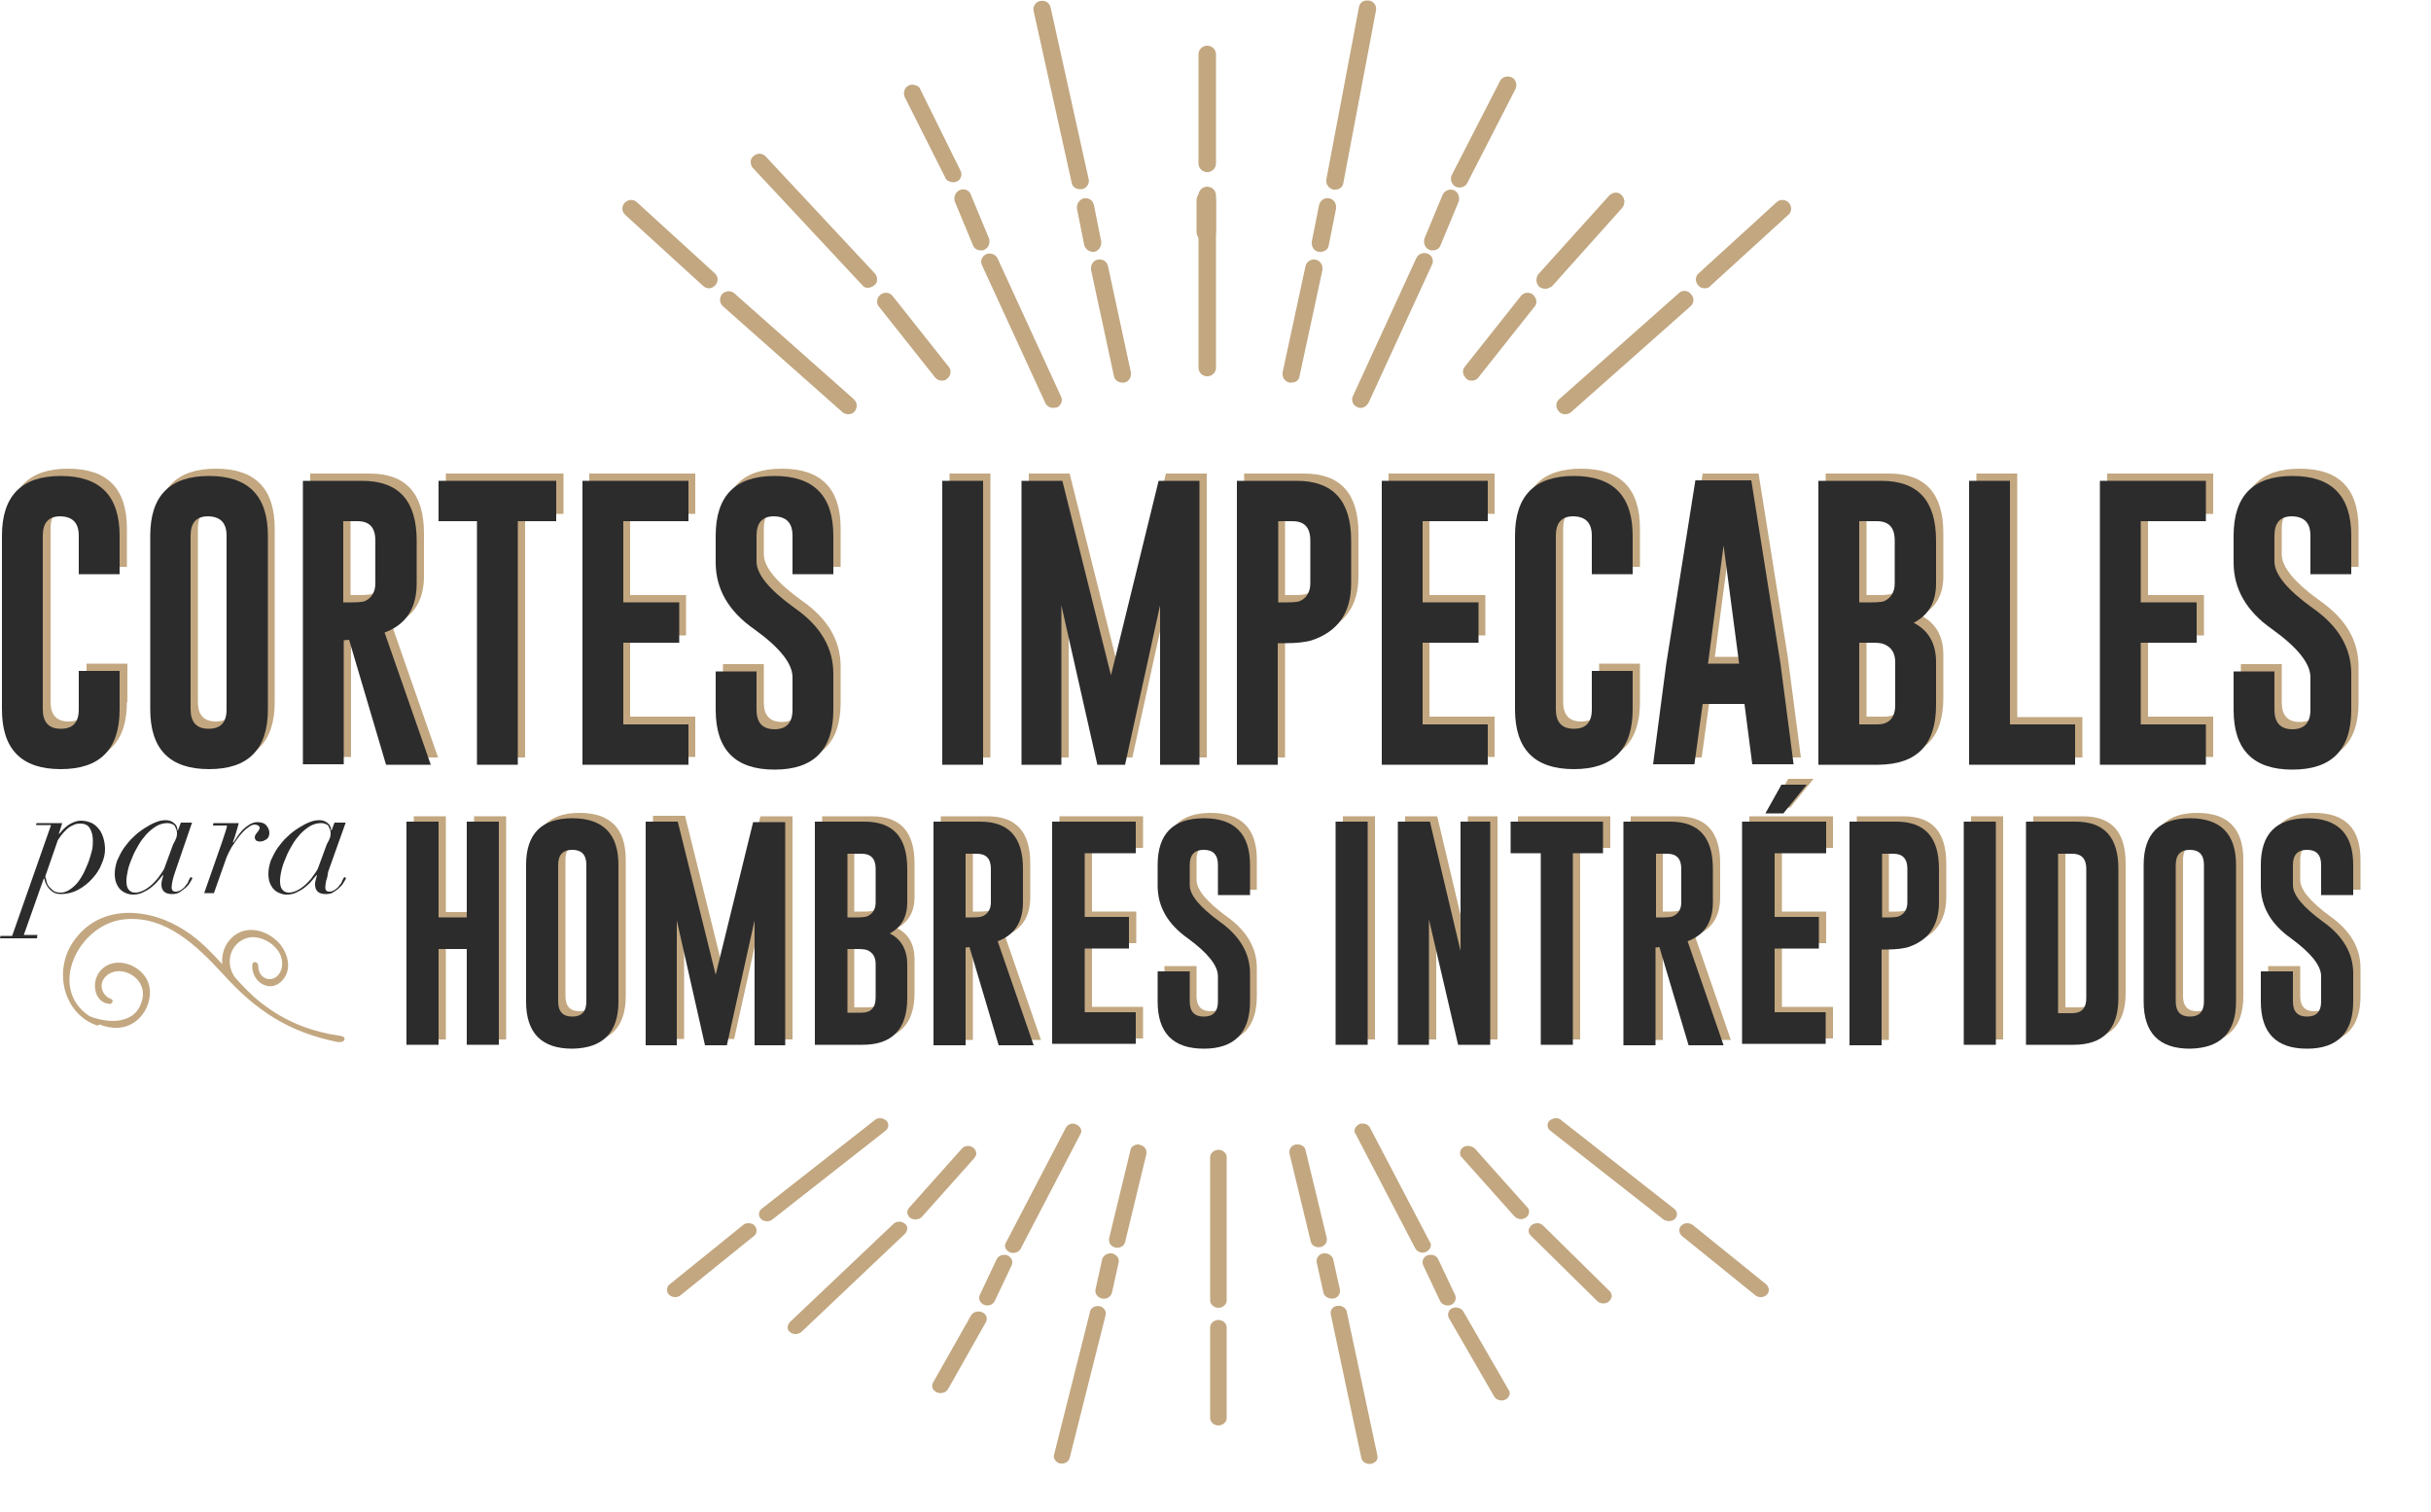 <?xml version="1.0" encoding="utf-8"?>
<!-- Generator: Adobe Illustrator 22.1.0, SVG Export Plug-In . SVG Version: 6.00 Build 0)  -->
<svg version="1.1" id="Capa_1" xmlns="http://www.w3.org/2000/svg" xmlns:xlink="http://www.w3.org/1999/xlink" x="0px" y="0px"
	 viewBox="0 0 500 311" style="enable-background:new 0 0 500 311;" xml:space="preserve">
<style type="text/css">
	.st0{fill:#C2A780;}
	.st1{fill:#2C2C2D;}
</style>
<g>
	<g>
		<g>
			<path class="st0" d="M350.6,59.3c-0.5,0-1-0.2-1.3-0.6c-0.3-0.3-0.5-0.8-0.5-1.2c0-0.5,0.2-1,0.6-1.3l16-14.6
				c0.7-0.7,1.9-0.6,2.5,0.1c0.3,0.3,0.5,0.8,0.5,1.2c0,0.5-0.2,1-0.6,1.3l-16,14.6C351.5,59.2,351,59.3,350.6,59.3z"/>
		</g>
	</g>
	<g>
		<g>
			<path class="st0" d="M321.9,85.2c-0.5,0-1-0.2-1.3-0.6c-0.3-0.3-0.5-0.8-0.5-1.2c0-0.5,0.2-1,0.6-1.3l24.6-21.8
				c0.7-0.7,1.9-0.6,2.5,0.2c0.3,0.3,0.5,0.8,0.5,1.2c0,0.5-0.2,1-0.6,1.3l-24.6,21.8C322.8,85.1,322.3,85.2,321.9,85.2z"/>
		</g>
	</g>
	<g>
		<g>
			<path class="st0" d="M294.7,51.5c-0.2,0-0.5,0-0.7-0.1c-0.7-0.3-1.1-1-1.1-1.7c0-0.2,0-0.5,0.1-0.7l3.7-8.9
				c0.4-0.9,1.4-1.3,2.3-1c0.7,0.3,1.1,1,1.1,1.7c0,0.2,0,0.5-0.1,0.7l-3.7,8.9C296.1,51.1,295.4,51.5,294.7,51.5z"/>
		</g>
	</g>
	<g>
		<g>
			<path class="st0" d="M216.6,83.9c-0.7,0-1.3-0.4-1.6-1l-13-28.3c-0.1-0.2-0.2-0.5-0.2-0.7c0-0.7,0.4-1.3,1-1.6
				c0.9-0.4,2,0,2.4,0.9l13,28.3c0.1,0.2,0.2,0.5,0.2,0.7c0,0.7-0.4,1.3-1,1.6C217.1,83.8,216.9,83.9,216.6,83.9z"/>
		</g>
	</g>
	<g>
		<g>
			<path class="st0" d="M201.7,51.5c-0.7,0-1.4-0.4-1.6-1.1l-3.7-8.9c-0.1-0.2-0.1-0.5-0.1-0.7c0-0.7,0.4-1.4,1.1-1.7
				c0.9-0.4,2,0,2.3,1l3.7,8.9c0.1,0.2,0.1,0.5,0.1,0.7c0,0.7-0.4,1.4-1.1,1.7C202.2,51.5,201.9,51.5,201.7,51.5z"/>
		</g>
	</g>
	<g>
		<g>
			<path class="st0" d="M193.7,78.3c-0.5,0-1-0.2-1.4-0.7l-11.5-14.5c-0.3-0.3-0.4-0.7-0.4-1.1c0-0.5,0.2-1,0.7-1.4
				c0.8-0.6,1.9-0.5,2.5,0.3l11.5,14.5c0.3,0.3,0.4,0.7,0.4,1.1c0,0.5-0.2,1-0.7,1.4C194.5,78.2,194.1,78.3,193.7,78.3z"/>
		</g>
	</g>
	<g>
		<g>
			<path class="st0" d="M174.5,85.2c-0.4,0-0.8-0.1-1.2-0.4L148.7,63c-0.4-0.4-0.6-0.8-0.6-1.3c0-0.4,0.1-0.8,0.4-1.2
				c0.7-0.7,1.8-0.8,2.5-0.2l24.6,21.8c0.4,0.4,0.6,0.8,0.6,1.3c0,0.4-0.1,0.8-0.4,1.2C175.5,85,175,85.2,174.5,85.2z"/>
		</g>
	</g>
	<g>
		<g>
			<path class="st0" d="M145.8,59.3c-0.4,0-0.9-0.2-1.2-0.5l-16-14.6c-0.4-0.4-0.6-0.8-0.6-1.3c0-0.4,0.2-0.9,0.5-1.2
				c0.7-0.7,1.8-0.8,2.5-0.1l16,14.6c0.4,0.4,0.6,0.8,0.6,1.3c0,0.4-0.2,0.9-0.5,1.2C146.7,59.1,146.3,59.3,145.8,59.3z"/>
		</g>
	</g>
	<g>
		<g>
			<path class="st0" d="M224.8,51.8c-0.8,0-1.6-0.6-1.8-1.4l-1.5-7.5c0-0.1,0-0.2,0-0.3c0-0.8,0.6-1.6,1.4-1.8
				c1-0.2,1.9,0.4,2.1,1.4l1.5,7.5c0,0.1,0,0.2,0,0.3c0,0.8-0.6,1.6-1.4,1.8C225,51.8,224.9,51.8,224.8,51.8z"/>
		</g>
	</g>
	<g>
		<g>
			<path class="st0" d="M230.8,78.7c-0.8,0-1.6-0.6-1.7-1.4l-4.7-21.8c0-0.1,0-0.3,0-0.4c0-0.8,0.6-1.6,1.4-1.7
				c1-0.2,1.9,0.4,2.1,1.4l4.7,21.8c0,0.1,0,0.3,0,0.4c0,0.8-0.6,1.6-1.4,1.7C231,78.7,230.9,78.7,230.8,78.7z"/>
		</g>
	</g>
	<g>
		<g>
			<path class="st0" d="M248.3,77.4c-1,0-1.8-0.8-1.8-1.8V40.2c0-1,0.8-1.8,1.8-1.8c1,0,1.8,0.8,1.8,1.8v35.4
				C250.1,76.6,249.3,77.4,248.3,77.4z"/>
		</g>
	</g>
	<g>
		<g>
			<path class="st0" d="M248.3,35.4c-1,0-1.8-0.8-1.8-1.8V11.2c0-1,0.8-1.8,1.8-1.8c1,0,1.8,0.8,1.8,1.8v22.4
				C250.1,34.6,249.3,35.4,248.3,35.4z"/>
		</g>
	</g>
	<g>
		<g>
			<path class="st0" d="M248.1,49.7c-1.1,0-2-0.9-2-2v-6.5c0-1.1,0.9-2,2-2c1.1,0,2,0.9,2,2v6.5C250.1,48.8,249.2,49.7,248.1,49.7z"
				/>
		</g>
	</g>
	<g>
		<g>
			<path class="st0" d="M265.6,78.7c-0.1,0-0.3,0-0.4,0c-0.8-0.2-1.4-0.9-1.4-1.7c0-0.1,0-0.3,0-0.4l4.7-21.8c0.2-1,1.2-1.6,2.1-1.4
				c0.8,0.2,1.4,0.9,1.4,1.7c0,0.1,0,0.3,0,0.4l-4.7,21.8C267.2,78.2,266.5,78.7,265.6,78.7z"/>
		</g>
	</g>
	<g>
		<g>
			<path class="st0" d="M271.6,51.8c-0.1,0-0.2,0-0.4,0c-0.9-0.2-1.4-0.9-1.4-1.8c0-0.1,0-0.2,0-0.3l1.5-7.5c0.2-1,1.1-1.6,2.1-1.4
				c0.9,0.2,1.4,0.9,1.4,1.8c0,0.1,0,0.2,0,0.3l-1.5,7.5C273.2,51.3,272.4,51.8,271.6,51.8z"/>
		</g>
	</g>
	<g>
		<g>
			<path class="st0" d="M279.8,83.9c-0.3,0-0.5-0.1-0.7-0.2c-0.7-0.3-1-0.9-1-1.6c0-0.3,0.1-0.5,0.2-0.7l13-28.3
				c0.4-0.9,1.5-1.3,2.4-0.9c0.7,0.3,1,0.9,1,1.6c0,0.3-0.1,0.5-0.2,0.7l-13,28.3C281.1,83.5,280.5,83.9,279.8,83.9z"/>
		</g>
	</g>
	<g>
		<g>
			<path class="st0" d="M302.7,78.3c-0.4,0-0.8-0.1-1.1-0.4c-0.4-0.4-0.7-0.9-0.7-1.4c0-0.4,0.1-0.8,0.4-1.1l11.5-14.5
				c0.6-0.8,1.7-0.9,2.5-0.3c0.4,0.4,0.7,0.9,0.7,1.4c0,0.4-0.1,0.8-0.4,1.1l-11.5,14.5C303.8,78.1,303.2,78.3,302.7,78.3z"/>
		</g>
		<g>
			<g>
				<path class="st0" d="M197.6,36.5c-0.2,0.4-0.4,0.7-0.8,0.8c-0.5,0.3-1.1,0.2-1.6,0c-0.4-0.2-0.7-0.4-0.8-0.8L186.1,20
					c-0.4-0.9-0.1-2,0.8-2.4c0.5-0.3,1.1-0.2,1.6,0c0.4,0.2,0.7,0.4,0.8,0.8l8.2,16.6C197.8,35.5,197.8,36.1,197.6,36.5z"/>
			</g>
		</g>
	</g>
	<g>
		<g>
			<path class="st0" d="M220.6,38.1c-0.1-0.2-0.2-0.4-0.2-0.6l-7.8-35.2c-0.2-0.8,0.2-1.5,0.8-1.9c0.2-0.1,0.4-0.2,0.6-0.2
				c1-0.2,1.9,0.4,2.1,1.4l7.8,35.2c0.2,0.8-0.2,1.5-0.8,1.9c-0.2,0.1-0.4,0.2-0.6,0.2C221.7,39,220.9,38.7,220.6,38.1z"/>
		</g>
	</g>
	<g>
		<g>
			<path class="st0" d="M272.8,37.5c0-0.2,0-0.4,0-0.6l6.7-35.4c0.1-0.8,0.7-1.3,1.5-1.4c0.2,0,0.4,0,0.6,0c1,0.2,1.6,1.1,1.4,2.1
				l-6.7,35.4c-0.1,0.8-0.7,1.3-1.5,1.4c-0.2,0-0.4,0-0.6,0C273.5,38.8,272.9,38.2,272.8,37.5z"/>
		</g>
	</g>
	<g>
		<g>
			<path class="st0" d="M298.5,37.3c-0.1-0.4-0.1-0.9,0.1-1.3l9.9-19.3c0.2-0.5,0.7-0.8,1.1-0.9c0.4-0.1,0.9-0.1,1.3,0.1
				c0.9,0.4,1.2,1.5,0.8,2.4l-9.9,19.3c-0.2,0.5-0.7,0.8-1.1,0.9c-0.4,0.1-0.9,0.1-1.3-0.1C299,38.2,298.6,37.7,298.5,37.3z"/>
		</g>
	</g>
	<g>
		<g>
			<path class="st0" d="M318,59.4c-0.5,0-1-0.1-1.4-0.4c-0.3-0.3-0.5-0.7-0.6-1.2c0-0.5,0.1-1,0.4-1.4L331,40.2
				c0.7-0.7,1.8-0.8,2.5-0.1c0.3,0.3,0.5,0.7,0.6,1.2c0,0.5-0.1,1-0.4,1.4l-14.5,16.2C318.9,59.1,318.5,59.3,318,59.4z"/>
		</g>
	</g>
	<g>
		<g>
			<path class="st0" d="M178.4,59.2c-0.4,0-0.8-0.2-1.1-0.6l-22.4-24c-0.4-0.4-0.5-0.9-0.5-1.4c0-0.4,0.2-0.8,0.6-1.1
				c0.7-0.7,1.9-0.6,2.5,0.1l22.4,24c0.4,0.4,0.5,0.9,0.5,1.4c0,0.4-0.2,0.8-0.6,1.1C179.4,59,178.9,59.2,178.4,59.2z"/>
		</g>
	</g>
	<g>
		<g>
			<path class="st0" d="M347,251.6c-0.5,0-0.9,0.2-1.2,0.5c-0.3,0.3-0.4,0.6-0.4,1c0,0.4,0.2,0.8,0.5,1.1l15.1,12.2
				c0.7,0.6,1.8,0.5,2.4-0.1c0.3-0.3,0.4-0.6,0.4-1c0-0.4-0.2-0.8-0.5-1.1L348.2,252C347.8,251.7,347.4,251.6,347,251.6z"/>
		</g>
	</g>
	<g>
		<g>
			<path class="st0" d="M320,230c-0.5,0-0.9,0.2-1.3,0.5c-0.3,0.3-0.4,0.6-0.4,1c0,0.4,0.2,0.8,0.6,1.1l23.2,18.2
				c0.7,0.5,1.8,0.5,2.4-0.1c0.3-0.3,0.4-0.6,0.4-1c0-0.4-0.2-0.8-0.6-1.1l-23.2-18.2C320.8,230.1,320.4,230,320,230z"/>
		</g>
	</g>
	<g>
		<g>
			<path class="st0" d="M294.3,258.1c-0.2,0-0.4,0-0.7,0.1c-0.6,0.2-1,0.8-1,1.4c0,0.2,0,0.4,0.1,0.6l3.5,7.4
				c0.4,0.8,1.4,1.1,2.2,0.8c0.6-0.2,1-0.8,1-1.4c0-0.2,0-0.4-0.1-0.6l-3.5-7.4C295.6,258.5,295,258.1,294.3,258.1z"/>
		</g>
	</g>
	<g>
		<g>
			<path class="st0" d="M220.7,231.1c-0.6,0-1.2,0.3-1.5,0.9l-12.3,23.6c-0.1,0.2-0.2,0.4-0.2,0.6c0,0.6,0.4,1.1,1,1.4
				c0.8,0.3,1.8,0,2.2-0.7l12.3-23.6c0.1-0.2,0.2-0.4,0.2-0.6c0-0.6-0.4-1.1-1-1.4C221.2,231.2,220.9,231.1,220.7,231.1z"/>
		</g>
	</g>
	<g>
		<g>
			<path class="st0" d="M206.6,258.1c-0.7,0-1.3,0.3-1.6,0.9l-3.5,7.4c-0.1,0.2-0.1,0.4-0.1,0.6c0,0.6,0.4,1.1,1,1.4
				c0.9,0.3,1.8,0,2.2-0.8l3.5-7.4c0.1-0.2,0.1-0.4,0.1-0.6c0-0.6-0.4-1.1-1-1.4C207.1,258.2,206.9,258.1,206.6,258.1z"/>
		</g>
	</g>
	<g>
		<g>
			<path class="st0" d="M199.1,235.7c-0.5,0-1,0.2-1.3,0.6l-10.8,12.1c-0.2,0.3-0.4,0.6-0.4,0.9c0,0.4,0.2,0.9,0.6,1.2
				c0.7,0.5,1.8,0.4,2.4-0.2l10.8-12.1c0.2-0.3,0.4-0.6,0.4-0.9c0-0.4-0.2-0.9-0.6-1.2C199.8,235.8,199.5,235.7,199.1,235.7z"/>
		</g>
	</g>
	<g>
		<g>
			<path class="st0" d="M181,230c-0.4,0-0.8,0.1-1.1,0.4l-23.2,18.2c-0.4,0.3-0.6,0.7-0.6,1.1c0,0.4,0.1,0.7,0.4,1
				c0.6,0.6,1.7,0.7,2.4,0.1l23.2-18.2c0.4-0.3,0.6-0.7,0.6-1.1c0-0.4-0.1-0.7-0.4-1C181.9,230.2,181.5,230,181,230z"/>
		</g>
	</g>
	<g>
		<g>
			<path class="st0" d="M153.9,251.6c-0.4,0-0.8,0.1-1.1,0.4l-15.1,12.2c-0.4,0.3-0.5,0.7-0.5,1.1c0,0.4,0.1,0.7,0.4,1
				c0.6,0.6,1.7,0.7,2.4,0.1l15.1-12.2c0.4-0.3,0.5-0.7,0.5-1.1c0-0.4-0.1-0.7-0.4-1C154.9,251.7,154.4,251.6,153.9,251.6z"/>
		</g>
	</g>
	<g>
		<g>
			<path class="st0" d="M228.4,257.8c-0.8,0-1.5,0.5-1.7,1.2l-1.4,6.3c0,0.1,0,0.2,0,0.3c0,0.7,0.6,1.3,1.4,1.5
				c0.9,0.2,1.8-0.4,2-1.2l1.4-6.3c0-0.1,0-0.2,0-0.3c0-0.7-0.6-1.3-1.4-1.5C228.7,257.8,228.5,257.8,228.4,257.8z"/>
		</g>
	</g>
	<g>
		<g>
			<path class="st0" d="M234.1,235.4c-0.8,0-1.5,0.5-1.6,1.2l-4.4,18.2c0,0.1,0,0.2,0,0.3c0,0.7,0.5,1.3,1.3,1.5
				c0.9,0.2,1.8-0.3,2-1.1l4.4-18.2c0-0.1,0-0.2,0-0.3c0-0.7-0.5-1.3-1.3-1.5C234.3,235.4,234.2,235.4,234.1,235.4z"/>
		</g>
	</g>
	<g>
		<g>
			<path class="st0" d="M250.6,236.5c-0.9,0-1.7,0.7-1.7,1.5v29.5c0,0.8,0.8,1.5,1.7,1.5c0.9,0,1.7-0.7,1.7-1.5V238
				C252.3,237.2,251.5,236.5,250.6,236.5z"/>
		</g>
	</g>
	<g>
		<g>
			<path class="st0" d="M250.6,271.5c-0.9,0-1.7,0.7-1.7,1.5v18.7c0,0.8,0.8,1.5,1.7,1.5c0.9,0,1.7-0.7,1.7-1.5V273
				C252.3,272.2,251.5,271.5,250.6,271.5z"/>
		</g>
	</g>
	<g>
		<g>
			<path class="st0" d="M266.9,235.4c-0.1,0-0.2,0-0.4,0c-0.8,0.2-1.3,0.8-1.3,1.5c0,0.1,0,0.2,0,0.3l4.4,18.2
				c0.2,0.8,1.1,1.3,2,1.1c0.8-0.2,1.3-0.8,1.3-1.5c0-0.1,0-0.2,0-0.3l-4.4-18.2C268.4,235.9,267.7,235.4,266.9,235.4z"/>
		</g>
	</g>
	<g>
		<g>
			<path class="st0" d="M272.5,257.8c-0.1,0-0.2,0-0.3,0c-0.8,0.1-1.4,0.8-1.4,1.5c0,0.1,0,0.2,0,0.3l1.4,6.3c0.2,0.8,1.1,1.3,2,1.2
				c0.8-0.1,1.4-0.8,1.4-1.5c0-0.1,0-0.2,0-0.3l-1.4-6.3C274,258.3,273.3,257.8,272.5,257.8z"/>
		</g>
	</g>
	<g>
		<g>
			<path class="st0" d="M280.3,231.1c-0.2,0-0.5,0-0.7,0.1c-0.6,0.3-1,0.8-1,1.4c0,0.2,0,0.4,0.2,0.6l12.3,23.6
				c0.4,0.7,1.4,1.1,2.2,0.7c0.6-0.3,1-0.8,1-1.4c0-0.2,0-0.4-0.2-0.6L281.8,232C281.5,231.4,280.9,231.1,280.3,231.1z"/>
		</g>
	</g>
	<g>
		<g>
			<path class="st0" d="M301.9,235.7c-0.4,0-0.7,0.1-1,0.3c-0.4,0.3-0.6,0.7-0.6,1.2c0,0.3,0.1,0.7,0.4,0.9l10.8,12.1
				c0.6,0.6,1.6,0.8,2.4,0.2c0.4-0.3,0.6-0.7,0.6-1.2c0-0.3-0.1-0.7-0.4-0.9l-10.8-12.1C302.9,235.9,302.4,235.7,301.9,235.7z"/>
		</g>
		<g>
			<g>
				<path class="st0" d="M202.8,270.6c-0.2-0.3-0.4-0.5-0.8-0.7c-0.5-0.2-1-0.2-1.5,0c-0.3,0.1-0.6,0.4-0.8,0.7l-7.8,13.8
					c-0.4,0.7-0.1,1.6,0.8,2c0.5,0.2,1,0.2,1.5,0c0.3-0.1,0.6-0.4,0.8-0.7l7.8-13.8C203,271.5,203,271,202.8,270.6z"/>
			</g>
		</g>
	</g>
	<g>
		<g>
			<path class="st0" d="M224.4,269.3c-0.1,0.1-0.2,0.3-0.2,0.5l-7.4,29.4c-0.2,0.6,0.2,1.3,0.7,1.6c0.2,0.1,0.3,0.2,0.5,0.2
				c0.9,0.2,1.8-0.3,2-1.1l7.4-29.4c0.2-0.6-0.2-1.3-0.7-1.6c-0.2-0.1-0.3-0.2-0.5-0.2C225.5,268.5,224.8,268.8,224.4,269.3z"/>
		</g>
	</g>
	<g>
		<g>
			<path class="st0" d="M273.7,269.8c0,0.2,0,0.3,0,0.5l6.3,29.6c0.1,0.6,0.7,1.1,1.4,1.2c0.2,0,0.4,0,0.6,0
				c0.9-0.2,1.5-0.9,1.3-1.7l-6.3-29.6c-0.1-0.6-0.7-1.1-1.4-1.2c-0.2,0-0.4,0-0.6,0C274.3,268.7,273.8,269.2,273.7,269.8z"/>
		</g>
	</g>
	<g>
		<g>
			<path class="st0" d="M297.9,270c-0.1,0.3-0.1,0.7,0.1,1.1l9.3,16.1c0.2,0.4,0.6,0.7,1.1,0.8c0.4,0.1,0.8,0.1,1.2-0.1
				c0.8-0.4,1.2-1.3,0.7-2l-9.3-16.1c-0.2-0.4-0.6-0.7-1.1-0.8c-0.4-0.1-0.8-0.1-1.2,0.1C298.3,269.2,298,269.6,297.9,270z"/>
		</g>
	</g>
	<g>
		<g>
			<path class="st0" d="M316.3,251.6c-0.5,0-0.9,0.1-1.3,0.4c-0.3,0.3-0.5,0.6-0.6,1c0,0.4,0.1,0.8,0.4,1.1l13.7,13.5
				c0.6,0.6,1.7,0.7,2.4,0.1c0.3-0.3,0.5-0.6,0.6-1c0-0.4-0.1-0.8-0.4-1.1l-13.7-13.5C317.1,251.8,316.7,251.6,316.3,251.6z"/>
		</g>
	</g>
	<g>
		<g>
			<path class="st0" d="M184.8,251.3c-0.4,0-0.8,0.2-1.1,0.5l-21.2,20.1c-0.3,0.3-0.5,0.7-0.5,1.2c0,0.4,0.2,0.7,0.5,0.9
				c0.7,0.6,1.7,0.5,2.4-0.1l21.2-20.1c0.3-0.3,0.5-0.7,0.5-1.2c0-0.4-0.2-0.7-0.5-0.9C185.7,251.4,185.2,251.2,184.8,251.3z"/>
		</g>
	</g>
	<g>
		<path class="st0" d="M85.1,167.9h6.6v19.7h5.8v-19.7h6.6v45.9h-6.6v-19.7h-5.8v19.7h-6.6V167.9z"/>
		<path class="st0" d="M128.7,204.9c0,6.4-3.2,9.6-9.5,9.7c-6.3,0-9.5-3.2-9.5-9.7v-28.1c0-6.4,3.2-9.6,9.5-9.6
			c6.3,0,9.5,3.2,9.5,9.6V204.9z M122.1,176.8c0-2.1-1-3.1-2.9-3.1h0c-1.9,0-2.9,1-2.9,3.1v28.1c0,2.1,1,3.1,2.9,3.1
			c1.9,0,2.9-1,2.9-3.1V176.8z"/>
		<path class="st0" d="M148.7,199.3l7.7-31.4h6.6v45.9h-6.3V188l-5.7,25.7h-4.5l-5.8-25.7v25.7h-6.4v-45.9h6.6L148.7,199.3z"/>
		<path class="st0" d="M169.1,167.9h10.2c5.9,0,8.8,3.2,8.8,9.7v6.9c0,3-1.2,5.1-3.6,6.4c2.4,1.2,3.6,3.4,3.6,6.4v6.9
			c0,6.4-3.1,9.6-9.2,9.6h-9.8V167.9z M175.7,174.4v13.1h2.1c0.9,0,1.6-0.1,1.9-0.2c1.2-0.5,1.8-1.5,1.8-2.9v-6.9
			c0-2.1-1-3.1-2.9-3.1H175.7z M175.7,194.1v13.1h2.9c1.9,0,2.9-1,2.9-3.1v-6.9c0-1.5-0.6-2.4-1.8-2.9c-0.3-0.1-1-0.2-1.9-0.2H175.7
			z"/>
		<path class="st0" d="M193.5,167.9h9.6c5.9,0,8.8,3.2,8.8,9.7v6.9c0,4-1.7,6.7-5.2,8l7.4,21.4h-7.2l-6-20.2l-0.8,0.1v20.1h-6.6
			V167.9z M200.1,174.4v13.1h1.5c0.9,0,1.6-0.1,1.9-0.2c1.2-0.5,1.8-1.5,1.8-2.9v-6.9c0-2.1-1-3.1-2.9-3.1H200.1z"/>
		<path class="st0" d="M217.9,167.9h17.2v6.5h-10.5v13.1h9.1v6.5h-9.1v13.1h10.5v6.5h-17.2V167.9z"/>
		<path class="st0" d="M239.5,176.8c0-6.4,3.2-9.6,9.5-9.6c6.3,0,9.5,3.2,9.5,9.6v6.2h-6.6v-6.2c0-2.1-1-3.1-2.9-3.1h0
			c-1.9,0-2.9,1-2.9,3.1v4.2c0,2,2.1,4.5,6.2,7.5c4.1,2.9,6.2,6.5,6.2,10.6v5.8c0,6.4-3.2,9.7-9.5,9.7c-6.3,0-9.5-3.2-9.5-9.7v-6.2
			h6.6v6.2c0,2.1,1,3.1,2.9,3.1c1.9,0,2.9-1,2.9-3.1v-5.2c0-2.2-2.1-4.8-6.2-7.8c-4.1-2.9-6.2-6.5-6.2-10.8V176.8z"/>
		<path class="st0" d="M276.2,167.9h6.6v45.9h-6.6V167.9z"/>
		<path class="st0" d="M289,167.9h6.6l6.3,26.6v-26.6h6.1v45.9h-6.6l-6-25.8v25.8H289V167.9z"/>
		<path class="st0" d="M331.2,167.9v6.5H325v39.4h-6.6v-39.4h-6.2v-6.5H331.2z"/>
		<path class="st0" d="M335.4,167.9h9.6c5.9,0,8.8,3.2,8.8,9.7v6.9c0,4-1.7,6.7-5.2,8l7.4,21.4h-7.2l-6-20.2l-0.8,0.1v20.1h-6.6
			V167.9z M342,174.4v13.1h1.5c0.9,0,1.6-0.1,1.9-0.2c1.2-0.5,1.8-1.5,1.8-2.9v-6.9c0-2.1-1-3.1-2.9-3.1H342z"/>
		<path class="st0" d="M359.8,167.9H377v6.5h-10.5v13.1h9.1v6.5h-9.1v13.1H377v6.5h-17.2V167.9z M368.2,166.1h-3.7l3.3-5.9h5.2
			L368.2,166.1z"/>
		<path class="st0" d="M381.9,167.9h9.6c5.9,0,8.8,3.2,8.8,9.7v6.9c0,4.7-2.1,7.8-6.3,9.2c-1,0.3-2.5,0.5-4.4,0.5h-1.1v19.7h-6.6
			V167.9z M388.5,174.4v13.1h1.5c0.9,0,1.6-0.1,1.9-0.2c1.2-0.5,1.8-1.5,1.8-2.9v-6.9c0-2.1-1-3.1-2.9-3.1H388.5z"/>
		<path class="st0" d="M405.4,167.9h6.6v45.9h-6.6V167.9z"/>
		<path class="st0" d="M418.2,167.9h10.2c5.9,0,8.8,3.2,8.8,9.7v26.6c0,6.4-3.1,9.6-9.2,9.6h-9.8V167.9z M424.8,174.4v32.8h2.9
			c1.9,0,2.9-1,2.9-3.1v-26.6c0-2.1-1-3.1-2.9-3.1H424.8z"/>
		<path class="st0" d="M461.4,204.9c0,6.4-3.2,9.6-9.5,9.7c-6.3,0-9.5-3.2-9.5-9.7v-28.1c0-6.4,3.2-9.6,9.5-9.6
			c6.3,0,9.5,3.2,9.5,9.6V204.9z M454.8,176.8c0-2.1-1-3.1-2.9-3.1h0c-1.9,0-2.9,1-2.9,3.1v28.1c0,2.1,1,3.1,2.9,3.1
			c1.9,0,2.9-1,2.9-3.1V176.8z"/>
		<path class="st0" d="M466.5,176.8c0-6.4,3.2-9.6,9.5-9.6c6.3,0,9.5,3.2,9.5,9.6v6.2h-6.6v-6.2c0-2.1-1-3.1-2.9-3.1h0
			c-1.9,0-2.9,1-2.9,3.1v4.2c0,2,2.1,4.5,6.2,7.5c4.1,2.9,6.2,6.5,6.2,10.6v5.8c0,6.4-3.2,9.7-9.5,9.7c-6.3,0-9.5-3.2-9.5-9.7v-6.2
			h6.6v6.2c0,2.1,1,3.1,2.9,3.1c1.9,0,2.9-1,2.9-3.1v-5.2c0-2.2-2.1-4.8-6.2-7.8c-4.1-2.9-6.2-6.5-6.2-10.8V176.8z"/>
	</g>
	<g>
		<path class="st0" d="M26.1,144.4c0,8.2-4,12.3-12.1,12.3c-8.1,0-12.1-4.1-12.1-12.3v-35.7c0-8.2,4-12.3,12.1-12.3
			c8.1,0,12.1,4.1,12.1,12.3v7.9h-8.4v-7.9c0-2.6-1.2-3.9-3.7-4H14c-2.4,0-3.6,1.3-3.6,4v35.7c0,2.6,1.2,4,3.7,4
			c2.5,0,3.7-1.3,3.7-4v-7.9h8.4V144.4z"/>
		<path class="st0" d="M56.5,144.4c0,8.2-4,12.3-12.1,12.3c-8.1,0-12.1-4.1-12.1-12.3v-35.7c0-8.2,4-12.3,12.1-12.3
			c8.1,0,12.1,4.1,12.1,12.3V144.4z M48.1,108.7c0-2.6-1.2-3.9-3.7-4h-0.1c-2.4,0-3.6,1.3-3.6,4v35.7c0,2.6,1.2,4,3.7,4
			c2.5,0,3.7-1.3,3.7-4V108.7z"/>
		<path class="st0" d="M63.7,97.4h12.3c7.5,0,11.2,4.1,11.2,12.3v8.8c0,5.1-2.2,8.5-6.6,10.1l9.5,27.2h-9.2l-7.6-25.7l-1.1,0.1v25.5
			h-8.4V97.4z M72.1,105.7v16.7H74c1.2,0,2-0.1,2.4-0.2c1.5-0.6,2.3-1.9,2.3-3.7v-8.8c0-2.7-1.2-4-3.7-4H72.1z"/>
		<path class="st0" d="M115.9,97.4v8.3H108v50.1h-8.4v-50.1h-7.9v-8.3H115.9z"/>
		<path class="st0" d="M121.2,97.4h21.8v8.3h-13.4v16.7h11.5v8.3h-11.5v16.7h13.4v8.3h-21.8V97.4z"/>
		<path class="st0" d="M148.7,108.7c0-8.2,4-12.3,12.1-12.3c8.1,0,12.1,4.1,12.1,12.3v7.9h-8.4v-7.9c0-2.6-1.2-3.9-3.7-4h-0.1
			c-2.4,0-3.6,1.3-3.6,4v5.3c0,2.6,2.6,5.8,7.9,9.6c5.3,3.7,7.9,8.2,7.9,13.5v7.4c0,8.2-4,12.3-12.1,12.3c-8.1,0-12.1-4.1-12.1-12.3
			v-7.9h8.4v7.9c0,2.6,1.2,4,3.7,4c2.4,0,3.7-1.3,3.7-4v-6.7c0-2.8-2.6-6.1-7.9-9.9c-5.3-3.7-7.9-8.3-7.9-13.7V108.7z"/>
		<path class="st0" d="M195.3,97.4h8.4v58.4h-8.4V97.4z"/>
		<path class="st0" d="M230,137.4l9.8-40h8.4v58.4h-8.1V123l-7.2,32.8h-5.7l-7.4-32.8v32.8h-8.2V97.4h8.4L230,137.4z"/>
		<path class="st0" d="M255.9,97.4h12.3c7.5,0,11.2,4.1,11.2,12.3v8.8c0,6-2.7,9.9-8.1,11.7c-1.3,0.4-3.2,0.6-5.6,0.6h-1.4v25h-8.4
			V97.4z M264.3,105.7v16.7h1.9c1.2,0,2-0.1,2.4-0.2c1.5-0.6,2.3-1.9,2.3-3.7v-8.8c0-2.7-1.2-4-3.7-4H264.3z"/>
		<path class="st0" d="M285.6,97.4h21.8v8.3h-13.4v16.7h11.5v8.3h-11.5v16.7h13.4v8.3h-21.8V97.4z"/>
		<path class="st0" d="M337.3,144.4c0,8.2-4,12.3-12.1,12.3c-8.1,0-12.1-4.1-12.1-12.3v-35.7c0-8.2,4-12.3,12.1-12.3
			c8.1,0,12.1,4.1,12.1,12.3v7.9h-8.4v-7.9c0-2.6-1.2-3.9-3.7-4h-0.1c-2.4,0-3.6,1.3-3.6,4v35.7c0,2.6,1.2,4,3.7,4
			c2.5,0,3.7-1.3,3.7-4v-7.9h8.4V144.4z"/>
		<path class="st0" d="M367.7,135.1l2.7,20.7h-8.5l-1.6-12.4h-8.6l-1.7,12.4h-8.5l2.7-20.6l6-37.8h11.5L367.7,135.1z M359.1,135.1
			l-3.2-24.3l-3.2,24.3H359.1z"/>
		<path class="st0" d="M375.5,97.4h13c7.5,0,11.2,4.1,11.2,12.3v8.8c0,3.8-1.5,6.5-4.6,8.1c3.1,1.6,4.6,4.3,4.6,8.1v8.8
			c0,8.2-3.9,12.2-11.8,12.3h-12.4V97.4z M383.9,105.7v16.7h2.6c1.2,0,2-0.1,2.4-0.2c1.5-0.6,2.3-1.9,2.3-3.7v-8.8
			c0-2.7-1.2-4-3.7-4H383.9z M383.9,130.7v16.7h3.7c2.4,0,3.7-1.3,3.7-4v-8.8c0-1.9-0.8-3.1-2.3-3.7c-0.4-0.2-1.2-0.3-2.4-0.3H383.9
			z"/>
		<path class="st0" d="M406.5,155.8V97.4h8.4v50.1h13.4v8.3H406.5z"/>
		<path class="st0" d="M433.4,97.4h21.8v8.3h-13.4v16.7h11.5v8.3h-11.5v16.7h13.4v8.3h-21.8V97.4z"/>
		<path class="st0" d="M460.9,108.7c0-8.2,4-12.3,12.1-12.3c8.1,0,12.1,4.1,12.1,12.3v7.9h-8.4v-7.9c0-2.6-1.2-3.9-3.7-4h-0.1
			c-2.4,0-3.6,1.3-3.6,4v5.3c0,2.6,2.6,5.8,7.9,9.6c5.3,3.7,7.9,8.2,7.9,13.5v7.4c0,8.2-4,12.3-12.1,12.3c-8.1,0-12.1-4.1-12.1-12.3
			v-7.9h8.4v7.9c0,2.6,1.2,4,3.7,4c2.4,0,3.7-1.3,3.7-4v-6.7c0-2.8-2.6-6.1-7.9-9.9c-5.3-3.7-7.9-8.3-7.9-13.7V108.7z"/>
	</g>
	<g>
		<path class="st1" d="M7.4,169.8l0.1-0.5h5.3l-0.7,2.2h0.1c0.2-0.2,0.4-0.5,0.7-0.8c0.3-0.3,0.6-0.6,1-0.9c0.4-0.3,0.8-0.5,1.3-0.7
			c0.5-0.2,1-0.3,1.5-0.3c0.8,0,1.5,0.2,2.2,0.5c0.6,0.3,1.1,0.8,1.5,1.3c0.4,0.5,0.7,1.2,0.9,1.9c0.2,0.7,0.3,1.5,0.3,2.2
			c0,0.9-0.2,1.9-0.7,3c-0.4,1.1-1.1,2.1-1.9,3c-0.8,0.9-1.8,1.7-2.9,2.3c-1.1,0.6-2.3,0.9-3.6,0.9c-0.9,0-1.6-0.3-2.2-0.9
			c-0.6-0.6-1-1.3-1.2-2.3H9l-4.1,11.6h2.8L7.6,193H0l0.1-0.5h2.4l8-22.8H7.4z M9.6,181.4c0.1,0.4,0.3,0.8,0.6,1.1
			c0.3,0.3,0.6,0.6,0.9,0.8c0.4,0.2,0.8,0.3,1.4,0.3c0.6,0,1.2-0.2,1.8-0.6c0.6-0.4,1.1-0.8,1.6-1.4c0.5-0.6,0.9-1.3,1.3-2
			c0.4-0.8,0.7-1.6,1-2.3c0.3-0.8,0.5-1.6,0.7-2.3c0.2-0.8,0.2-1.5,0.2-2.1c0-1-0.2-1.8-0.6-2.5c-0.4-0.7-1.1-1-2-1
			c-0.6,0-1.1,0.1-1.6,0.4c-0.5,0.2-0.9,0.5-1.3,0.9c-0.4,0.4-0.7,0.7-1,1.1s-0.5,0.7-0.7,1l-2.6,7.5C9.4,180.5,9.5,180.9,9.6,181.4
			z"/>
		<path class="st1" d="M35.5,181.1c-0.1,0.5-0.2,1-0.2,1.4c0,0.6,0.3,0.9,0.8,0.9c0.4,0,0.8-0.1,1.2-0.4c0.4-0.3,0.7-0.5,0.9-0.9
			c0.3-0.3,0.5-0.6,0.6-1c0.2-0.3,0.3-0.6,0.4-0.7l0.4,0.2c-0.1,0.2-0.3,0.6-0.5,0.9c-0.2,0.4-0.5,0.7-0.9,1.1
			c-0.4,0.3-0.8,0.6-1.2,0.9c-0.5,0.3-1,0.4-1.6,0.4c-1.5,0-2.2-0.7-2.2-2c0-0.2,0-0.4,0.1-0.8c0.1-0.4,0.2-0.7,0.3-1.1h-0.1
			c-0.3,0.4-0.7,0.8-1.1,1.3c-0.4,0.5-0.9,0.9-1.4,1.3c-0.5,0.4-1.1,0.7-1.7,1c-0.6,0.3-1.3,0.4-2,0.4c-0.5,0-0.9-0.1-1.4-0.3
			s-0.8-0.4-1.2-0.8c-0.3-0.3-0.6-0.8-0.8-1.3c-0.2-0.5-0.3-1.2-0.3-1.9c0-0.9,0.2-1.8,0.5-2.7c0.4-0.9,0.8-1.7,1.4-2.6
			c0.6-0.8,1.2-1.6,2-2.3c0.7-0.7,1.5-1.3,2.3-1.8c0.8-0.5,1.5-0.9,2.3-1.2c0.7-0.3,1.4-0.4,2-0.4c0.7,0,1.2,0.2,1.7,0.6
			c0.5,0.4,0.7,0.9,0.7,1.5h0.1l0.6-1.6h2.3L36,179.4C35.8,180,35.6,180.6,35.5,181.1z M36.3,172.2c0.1-0.3,0.1-0.6,0.1-0.8
			c0-0.2,0-0.4-0.1-0.7c-0.1-0.2-0.2-0.5-0.3-0.7c-0.1-0.2-0.3-0.4-0.6-0.5c-0.2-0.1-0.6-0.2-1-0.2c-0.7,0-1.5,0.2-2.2,0.6
			c-0.7,0.4-1.4,1-2,1.6c-0.6,0.7-1.2,1.4-1.7,2.3c-0.5,0.9-1,1.7-1.3,2.6c-0.4,0.9-0.7,1.7-0.9,2.6s-0.3,1.6-0.3,2.2
			c0,0.7,0.1,1.3,0.4,1.7c0.3,0.4,0.7,0.7,1.4,0.7c0.6,0,1.3-0.2,2-0.6c0.7-0.4,1.3-0.9,1.8-1.4c0.6-0.6,1-1.1,1.4-1.7
			c0.4-0.6,0.7-1,0.8-1.3l1.8-4.9C36,173,36.2,172.5,36.3,172.2z"/>
		<path class="st1" d="M46.2,171.6c0.2-0.6,0.4-1.2,0.5-1.8h-2.9l0.1-0.5h5.2c-0.1,0.5-0.3,1.1-0.5,1.8c-0.2,0.7-0.4,1.4-0.7,2.1
			l0.1,0.1c0.2-0.3,0.5-0.7,0.8-1.2s0.7-0.9,1.1-1.4c0.4-0.4,0.9-0.8,1.4-1.1c0.5-0.3,1.1-0.5,1.6-0.5c0.8,0,1.5,0.2,1.9,0.7
			c0.4,0.5,0.6,1,0.6,1.5c0,0.4-0.1,0.7-0.2,0.9c-0.1,0.2-0.3,0.4-0.5,0.5s-0.4,0.2-0.6,0.3c-0.2,0-0.4,0.1-0.6,0.1
			c-0.3,0-0.6-0.1-0.8-0.2c-0.2-0.2-0.3-0.4-0.3-0.7c0-0.2,0.1-0.4,0.2-0.6c0.1-0.1,0.2-0.2,0.3-0.4c0.1-0.1,0.2-0.2,0.3-0.4
			c0.1-0.1,0.2-0.3,0.2-0.5c0-0.2-0.1-0.4-0.3-0.5c-0.2-0.1-0.4-0.2-0.7-0.2c-0.4,0-0.9,0.2-1.5,0.7c-0.6,0.4-1.1,1-1.7,1.7
			c-0.5,0.7-1.1,1.5-1.6,2.3c-0.5,0.9-0.9,1.7-1.2,2.6l-2.4,6.8H42l3.6-10.3C45.8,172.8,46,172.2,46.2,171.6z"/>
		<path class="st1" d="M67.1,181.1c-0.1,0.5-0.2,1-0.2,1.4c0,0.6,0.3,0.9,0.8,0.9c0.4,0,0.8-0.1,1.2-0.4c0.4-0.3,0.7-0.5,0.9-0.9
			c0.3-0.3,0.5-0.6,0.6-1c0.2-0.3,0.3-0.6,0.4-0.7l0.4,0.2c-0.1,0.2-0.3,0.6-0.5,0.9c-0.2,0.4-0.5,0.7-0.9,1.1s-0.8,0.6-1.2,0.9
			s-1,0.4-1.6,0.4c-1.5,0-2.2-0.7-2.2-2c0-0.2,0-0.4,0.1-0.8c0.1-0.4,0.2-0.7,0.3-1.1h-0.1c-0.3,0.4-0.7,0.8-1.1,1.3
			c-0.4,0.5-0.9,0.9-1.4,1.3c-0.5,0.4-1.1,0.7-1.7,1c-0.6,0.3-1.3,0.4-2,0.4c-0.5,0-0.9-0.1-1.4-0.3s-0.8-0.4-1.2-0.8
			c-0.3-0.3-0.6-0.8-0.8-1.3c-0.2-0.5-0.3-1.2-0.3-1.9c0-0.9,0.2-1.8,0.5-2.7c0.4-0.9,0.8-1.7,1.4-2.6c0.6-0.8,1.2-1.6,2-2.3
			c0.7-0.7,1.5-1.3,2.3-1.8c0.8-0.5,1.5-0.9,2.3-1.2c0.7-0.3,1.4-0.4,2-0.4c0.7,0,1.2,0.2,1.7,0.6c0.5,0.4,0.7,0.9,0.7,1.5h0.1
			l0.6-1.6h2.3l-3.6,10.1C67.4,180,67.3,180.6,67.1,181.1z M67.9,172.2c0.1-0.3,0.1-0.6,0.1-0.8c0-0.2,0-0.4-0.1-0.7
			c-0.1-0.2-0.2-0.5-0.3-0.7c-0.1-0.2-0.3-0.4-0.6-0.5c-0.2-0.1-0.6-0.2-1-0.2c-0.7,0-1.5,0.2-2.2,0.6c-0.7,0.4-1.4,1-2,1.6
			c-0.6,0.7-1.2,1.4-1.7,2.3c-0.5,0.9-1,1.7-1.3,2.6c-0.4,0.9-0.7,1.7-0.9,2.6c-0.2,0.8-0.3,1.6-0.3,2.2c0,0.7,0.1,1.3,0.4,1.7
			c0.3,0.4,0.7,0.7,1.4,0.7c0.6,0,1.3-0.2,2-0.6c0.7-0.4,1.3-0.9,1.8-1.4c0.6-0.6,1-1.1,1.4-1.7c0.4-0.6,0.7-1,0.8-1.3l1.8-4.9
			C67.6,173,67.8,172.5,67.9,172.2z"/>
	</g>
	<g>
		<path class="st1" d="M83.6,169h6.6v19.7H96V169h6.6v45.9H96v-19.7h-5.8v19.7h-6.6V169z"/>
		<path class="st1" d="M127.2,206c0,6.4-3.2,9.6-9.5,9.7c-6.3,0-9.5-3.2-9.5-9.7v-28.1c0-6.4,3.2-9.6,9.5-9.6c6.3,0,9.5,3.2,9.5,9.6
			V206z M120.6,177.9c0-2.1-1-3.1-2.9-3.1h0c-1.9,0-2.9,1-2.9,3.1V206c0,2.1,1,3.1,2.9,3.1c1.9,0,2.9-1,2.9-3.1V177.9z"/>
		<path class="st1" d="M147.2,200.5l7.7-31.4h6.6v45.9h-6.3v-25.7l-5.7,25.7h-4.5l-5.8-25.7v25.7h-6.4V169h6.6L147.2,200.5z"/>
		<path class="st1" d="M167.6,169h10.2c5.9,0,8.8,3.2,8.8,9.7v6.9c0,3-1.2,5.1-3.6,6.4c2.4,1.2,3.6,3.4,3.6,6.4v6.9
			c0,6.4-3.1,9.6-9.2,9.6h-9.8V169z M174.3,175.6v13.1h2.1c0.9,0,1.6-0.1,1.9-0.2c1.2-0.5,1.8-1.5,1.8-2.9v-6.9c0-2.1-1-3.1-2.9-3.1
			H174.3z M174.3,195.2v13.1h2.9c1.9,0,2.9-1,2.9-3.1v-6.9c0-1.5-0.6-2.4-1.8-2.9c-0.3-0.1-1-0.2-1.9-0.2H174.3z"/>
		<path class="st1" d="M192,169h9.6c5.9,0,8.8,3.2,8.8,9.7v6.9c0,4-1.7,6.7-5.2,8l7.4,21.4h-7.2l-6-20.2l-0.8,0.1v20.1H192V169z
			 M198.6,175.6v13.1h1.5c0.9,0,1.6-0.1,1.9-0.2c1.2-0.5,1.8-1.5,1.8-2.9v-6.9c0-2.1-1-3.1-2.9-3.1H198.6z"/>
		<path class="st1" d="M216.4,169h17.2v6.5h-10.5v13.1h9.1v6.5h-9.1v13.1h10.5v6.5h-17.2V169z"/>
		<path class="st1" d="M238.1,177.9c0-6.4,3.2-9.6,9.5-9.6c6.3,0,9.5,3.2,9.5,9.6v6.2h-6.6v-6.2c0-2.1-1-3.1-2.9-3.1h0
			c-1.9,0-2.9,1-2.9,3.1v4.2c0,2,2.1,4.5,6.2,7.5c4.1,2.9,6.2,6.5,6.2,10.6v5.8c0,6.4-3.2,9.7-9.5,9.7c-6.3,0-9.5-3.2-9.5-9.7v-6.2
			h6.6v6.2c0,2.1,1,3.1,2.9,3.1c1.9,0,2.9-1,2.9-3.1v-5.2c0-2.2-2.1-4.8-6.2-7.8c-4.1-2.9-6.2-6.5-6.2-10.8V177.9z"/>
		<path class="st1" d="M274.7,169h6.6v45.9h-6.6V169z"/>
		<path class="st1" d="M287.5,169h6.6l6.3,26.6V169h6.1v45.9h-6.6l-6-25.8v25.8h-6.4V169z"/>
		<path class="st1" d="M329.7,169v6.5h-6.2v39.4h-6.6v-39.4h-6.2V169H329.7z"/>
		<path class="st1" d="M333.9,169h9.6c5.9,0,8.8,3.2,8.8,9.7v6.9c0,4-1.7,6.7-5.2,8l7.4,21.4h-7.2l-6-20.2l-0.8,0.1v20.1h-6.6V169z
			 M340.6,175.6v13.1h1.5c0.9,0,1.6-0.1,1.9-0.2c1.2-0.5,1.8-1.5,1.8-2.9v-6.9c0-2.1-1-3.1-2.9-3.1H340.6z"/>
		<path class="st1" d="M358.4,169h17.2v6.5H365v13.1h9.1v6.5H365v13.1h10.5v6.5h-17.2V169z M366.8,167.3h-3.7l3.3-5.9h5.2
			L366.8,167.3z"/>
		<path class="st1" d="M380.4,169h9.6c5.9,0,8.8,3.2,8.8,9.7v6.9c0,4.7-2.1,7.8-6.3,9.2c-1,0.3-2.5,0.5-4.4,0.5h-1.1v19.7h-6.6V169z
			 M387.1,175.6v13.1h1.5c0.9,0,1.6-0.1,1.9-0.2c1.2-0.5,1.8-1.5,1.8-2.9v-6.9c0-2.1-1-3.1-2.9-3.1H387.1z"/>
		<path class="st1" d="M403.9,169h6.6v45.9h-6.6V169z"/>
		<path class="st1" d="M416.7,169h10.2c5.9,0,8.8,3.2,8.8,9.7v26.6c0,6.4-3.1,9.6-9.2,9.6h-9.8V169z M423.3,175.6v32.8h2.9
			c1.9,0,2.9-1,2.9-3.1v-26.6c0-2.1-1-3.1-2.9-3.1H423.3z"/>
		<path class="st1" d="M459.9,206c0,6.4-3.2,9.6-9.5,9.7c-6.3,0-9.5-3.2-9.5-9.7v-28.1c0-6.4,3.2-9.6,9.5-9.6c6.3,0,9.5,3.2,9.5,9.6
			V206z M453.3,177.9c0-2.1-1-3.1-2.9-3.1h0c-1.9,0-2.9,1-2.9,3.1V206c0,2.1,1,3.1,2.9,3.1c1.9,0,2.9-1,2.9-3.1V177.9z"/>
		<path class="st1" d="M465,177.9c0-6.4,3.2-9.6,9.5-9.6c6.3,0,9.5,3.2,9.5,9.6v6.2h-6.6v-6.2c0-2.1-1-3.1-2.9-3.1h0
			c-1.9,0-2.9,1-2.9,3.1v4.2c0,2,2.1,4.5,6.2,7.5c4.1,2.9,6.2,6.5,6.2,10.6v5.8c0,6.4-3.2,9.7-9.5,9.7c-6.3,0-9.5-3.2-9.5-9.7v-6.2
			h6.6v6.2c0,2.1,1,3.1,2.9,3.1c1.9,0,2.9-1,2.9-3.1v-5.2c0-2.2-2.1-4.8-6.2-7.8c-4.1-2.9-6.2-6.5-6.2-10.8V177.9z"/>
	</g>
	<g>
		<path class="st1" d="M24.6,145.9c0,8.2-4,12.3-12.1,12.3c-8.1,0-12.1-4.1-12.1-12.3v-35.7c0-8.2,4-12.3,12.1-12.3
			c8.1,0,12.1,4.1,12.1,12.3v7.9h-8.4v-7.9c0-2.6-1.2-3.9-3.7-4h-0.1c-2.4,0-3.6,1.3-3.6,4v35.7c0,2.6,1.2,4,3.7,4
			c2.5,0,3.7-1.3,3.7-4v-7.9h8.4V145.9z"/>
		<path class="st1" d="M55.1,145.9c0,8.2-4,12.3-12.1,12.3c-8.1,0-12.1-4.1-12.1-12.3v-35.7c0-8.2,4-12.3,12.1-12.3
			c8.1,0,12.1,4.1,12.1,12.3V145.9z M46.6,110.2c0-2.6-1.2-3.9-3.7-4h-0.1c-2.4,0-3.6,1.3-3.6,4v35.7c0,2.6,1.2,4,3.7,4
			c2.5,0,3.7-1.3,3.7-4V110.2z"/>
		<path class="st1" d="M62.2,98.9h12.3c7.5,0,11.2,4.1,11.2,12.3v8.8c0,5.1-2.2,8.5-6.6,10.1l9.5,27.2h-9.2l-7.6-25.7l-1.1,0.1v25.5
			h-8.4V98.9z M70.6,107.2v16.7h1.9c1.2,0,2-0.1,2.4-0.2c1.5-0.6,2.3-1.9,2.3-3.7v-8.8c0-2.7-1.2-4-3.7-4H70.6z"/>
		<path class="st1" d="M114.4,98.9v8.3h-7.9v50.1h-8.4v-50.1h-7.9v-8.3H114.4z"/>
		<path class="st1" d="M119.8,98.9h21.8v8.3h-13.4v16.7h11.5v8.3h-11.5V149h13.4v8.3h-21.8V98.9z"/>
		<path class="st1" d="M147.2,110.2c0-8.2,4-12.3,12.1-12.3c8.1,0,12.1,4.1,12.1,12.3v7.9H163v-7.9c0-2.6-1.2-3.9-3.7-4h-0.1
			c-2.4,0-3.6,1.3-3.6,4v5.3c0,2.6,2.6,5.8,7.9,9.6c5.3,3.7,7.9,8.2,7.9,13.5v7.4c0,8.2-4,12.3-12.1,12.3c-8.1,0-12.1-4.1-12.1-12.3
			v-7.9h8.4v7.9c0,2.6,1.2,4,3.7,4c2.4,0,3.7-1.3,3.7-4v-6.7c0-2.8-2.6-6.1-7.9-9.9c-5.3-3.7-7.9-8.3-7.9-13.7V110.2z"/>
		<path class="st1" d="M193.8,98.9h8.4v58.4h-8.4V98.9z"/>
		<path class="st1" d="M228.5,138.9l9.8-40h8.4v58.4h-8.1v-32.8l-7.2,32.8h-5.7l-7.4-32.8v32.8h-8.2V98.9h8.4L228.5,138.9z"/>
		<path class="st1" d="M254.4,98.9h12.3c7.5,0,11.2,4.1,11.2,12.3v8.8c0,6-2.7,9.9-8.1,11.7c-1.3,0.4-3.2,0.6-5.6,0.6h-1.4v25h-8.4
			V98.9z M262.9,107.2v16.7h1.9c1.2,0,2-0.1,2.4-0.2c1.5-0.6,2.3-1.9,2.3-3.7v-8.8c0-2.7-1.2-4-3.7-4H262.9z"/>
		<path class="st1" d="M284.2,98.9H306v8.3h-13.4v16.7h11.5v8.3h-11.5V149H306v8.3h-21.8V98.9z"/>
		<path class="st1" d="M335.8,145.9c0,8.2-4,12.3-12.1,12.3c-8.1,0-12.1-4.1-12.1-12.3v-35.7c0-8.2,4-12.3,12.1-12.3
			c8.1,0,12.1,4.1,12.1,12.3v7.9h-8.4v-7.9c0-2.6-1.2-3.9-3.7-4h-0.1c-2.4,0-3.6,1.3-3.6,4v35.7c0,2.6,1.2,4,3.7,4
			c2.5,0,3.7-1.3,3.7-4v-7.9h8.4V145.9z"/>
		<path class="st1" d="M366.2,136.5l2.7,20.7h-8.5l-1.6-12.4h-8.6l-1.7,12.4H340l2.7-20.6l6-37.8h11.5L366.2,136.5z M357.7,136.5
			l-3.2-24.3l-3.2,24.3H357.7z"/>
		<path class="st1" d="M374,98.9h13c7.5,0,11.2,4.1,11.2,12.3v8.8c0,3.8-1.5,6.5-4.6,8.1c3.1,1.6,4.6,4.3,4.6,8.1v8.8
			c0,8.2-3.9,12.2-11.8,12.3H374V98.9z M382.4,107.2v16.7h2.6c1.2,0,2-0.1,2.4-0.2c1.5-0.6,2.3-1.9,2.3-3.7v-8.8c0-2.7-1.2-4-3.7-4
			H382.4z M382.4,132.2V149h3.7c2.4,0,3.7-1.3,3.7-4v-8.8c0-1.9-0.8-3.1-2.3-3.7c-0.4-0.2-1.2-0.3-2.4-0.3H382.4z"/>
		<path class="st1" d="M405,157.3V98.9h8.4V149h13.4v8.3H405z"/>
		<path class="st1" d="M431.9,98.9h21.8v8.3h-13.4v16.7h11.5v8.3h-11.5V149h13.4v8.3h-21.8V98.9z"/>
		<path class="st1" d="M459.4,110.2c0-8.2,4-12.3,12.1-12.3c8.1,0,12.1,4.1,12.1,12.3v7.9h-8.4v-7.9c0-2.6-1.2-3.9-3.7-4h-0.1
			c-2.4,0-3.6,1.3-3.6,4v5.3c0,2.6,2.6,5.8,7.9,9.6c5.3,3.7,7.9,8.2,7.9,13.5v7.4c0,8.2-4,12.3-12.1,12.3c-8.1,0-12.1-4.1-12.1-12.3
			v-7.9h8.4v7.9c0,2.6,1.2,4,3.7,4c2.4,0,3.7-1.3,3.7-4v-6.7c0-2.8-2.6-6.1-7.9-9.9c-5.3-3.7-7.9-8.3-7.9-13.7V110.2z"/>
	</g>
	<g>
		<path class="st0" d="M69.3,214.3c1.8,0.3,2-1,0.9-1.2c-6.1-0.9-11.4-2.8-16.7-7c-1.9-1.5-3.6-3.3-5.2-5.1
			c-0.9-1.3-1.3-2.9-0.9-4.5c0.6-2.4,2.9-4,5.2-3.7c2,0.2,4.3,1.7,5.1,3.7c0.4,1,0.5,2.3,0,3.3c-1.2,2.6-4.6,1.9-4.6-1.2
			c0-0.8-1.1-1-1.2-0.2c-0.3,3.2,3.1,5.8,5.7,3.7c2.9-2.4,1.6-6.7-0.9-8.8c-3-2.6-7.4-3-9.9,0.6c-0.9,1.3-1.2,2.9-1.1,4.4
			c-2.3-2.5-4.7-5-7.5-6.8c-7.2-4.8-17.7-5.9-23.2,2.3c-4.1,6.1-1.8,14.8,4.9,17.1c0.2,0.1,0.4,0,0.5-0.2c2.5,1,5.3,1.1,7.6-0.7
			c2.5-1.9,3.8-6,2-8.9c-1.9-3-6.5-4.3-9.1-1.7c-2.3,2.2-1.7,6.9,1.7,7.1c0.5,0,0.8-0.8,0.3-1c-1.6-0.5-2.6-2.5-1.6-4.1
			c0.8-1.3,2.4-1.8,3.8-1.6c2.6,0.4,4.8,2.7,4.2,5.6c-1.1,5.4-7,5.2-10.9,3.6c-8.7-5.7-2.3-18.9,7.1-19.9c8.5-0.9,15,5.4,20.5,11.4
			C52.8,208,59.5,212.3,69.3,214.3"/>
	</g>
</g>
</svg>
